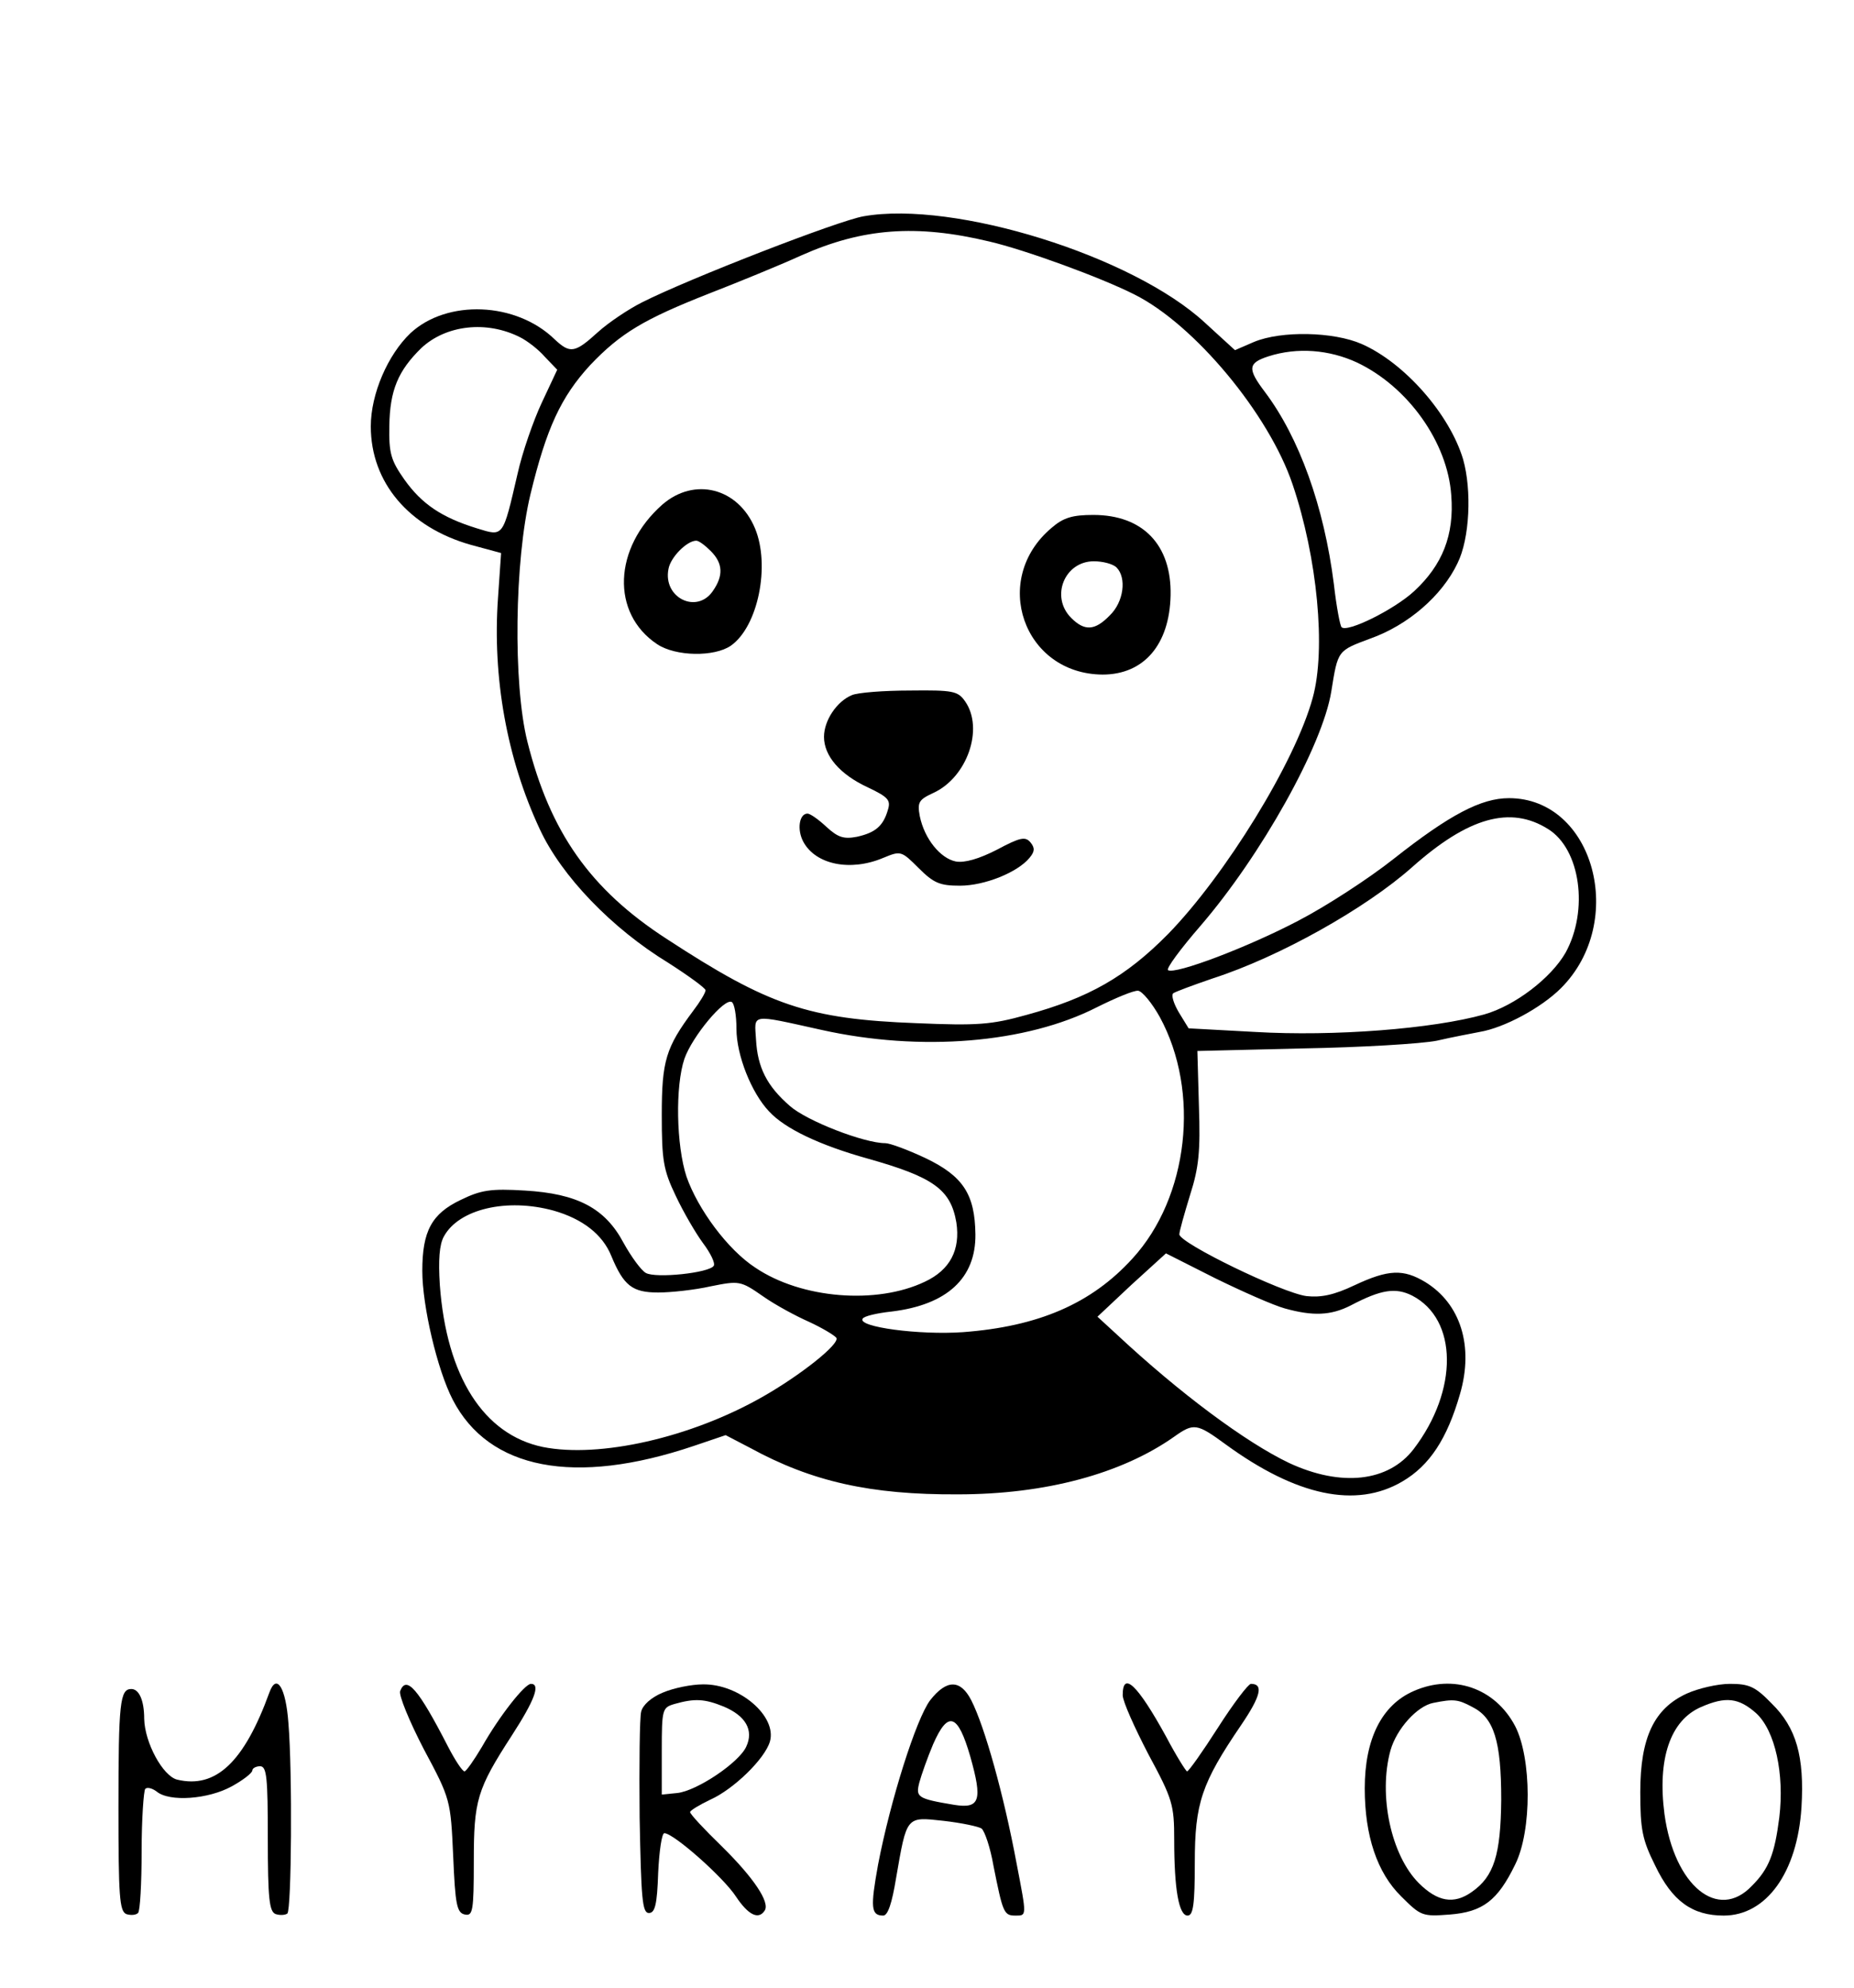 <?xml version="1.0" standalone="no"?>
<!DOCTYPE svg PUBLIC "-//W3C//DTD SVG 20010904//EN"
 "http://www.w3.org/TR/2001/REC-SVG-20010904/DTD/svg10.dtd">
<svg version="1.0" xmlns="http://www.w3.org/2000/svg"
 width="360pt" height="386pt" viewBox="0 0 360 386"
 preserveAspectRatio="xMidYMid meet">

<g transform="translate(0,386) scale(0.1,-0.1)"
fill="#000000" stroke="none">
<path d="M1677 3440 c-48 -8 -339 -121 -430 -167 -26 -13 -65 -39 -86 -58 -45
-41 -54 -42 -84 -14 -75 73 -209 78 -280 12 -44 -42 -77 -118 -77 -181 0 -109
74 -196 194 -230 l59 -16 -6 -87 c-11 -154 17 -312 81 -449 42 -91 140 -193
250 -260 39 -25 72 -49 72 -53 0 -5 -11 -23 -24 -40 -53 -71 -61 -97 -61 -202
0 -88 3 -107 27 -157 15 -32 39 -73 53 -92 15 -20 24 -39 21 -44 -8 -14 -113
-25 -132 -14 -9 5 -28 31 -43 58 -36 68 -90 96 -192 102 -66 4 -85 1 -124 -18
-57 -27 -75 -61 -75 -138 0 -68 29 -192 59 -250 70 -136 237 -168 468 -90 l62
21 48 -25 c119 -65 233 -91 403 -90 170 0 318 40 420 112 38 27 44 26 100 -15
137 -100 253 -125 343 -72 53 31 87 83 112 170 27 93 1 175 -67 217 -43 26
-72 25 -138 -6 -40 -19 -65 -24 -93 -21 -47 6 -247 103 -247 120 0 6 10 41 21
77 17 53 20 85 17 172 l-3 107 205 5 c113 2 230 9 260 15 30 7 68 14 83 17 48
8 120 47 158 85 129 129 64 369 -101 369 -54 0 -115 -32 -224 -118 -48 -38
-131 -92 -185 -120 -97 -51 -239 -105 -253 -96 -4 3 24 41 63 86 118 137 237
350 254 455 13 81 12 79 76 103 73 26 139 83 169 146 24 48 28 142 11 202 -26
87 -113 187 -197 224 -55 24 -156 26 -209 4 l-37 -16 -58 53 c-140 130 -487
238 -663 207z m244 -49 c69 -16 217 -70 282 -103 116 -58 261 -232 307 -369
48 -142 65 -320 39 -414 -34 -125 -170 -345 -281 -459 -82 -83 -154 -124 -275
-157 -68 -19 -95 -21 -213 -16 -211 8 -287 34 -486 164 -148 96 -226 207 -270
383 -28 112 -25 351 6 480 31 128 59 189 116 251 59 62 104 89 231 139 54 21
135 54 179 74 119 53 223 61 365 27z m-911 -186 c14 -7 36 -24 48 -38 l24 -25
-30 -64 c-16 -34 -38 -97 -47 -138 -29 -125 -27 -122 -79 -106 -68 21 -107 47
-141 95 -26 37 -30 51 -29 104 1 69 17 107 62 151 48 45 127 54 192 21z m1625
-49 c99 -47 176 -155 183 -258 6 -77 -17 -135 -72 -186 -39 -36 -130 -81 -141
-70 -3 3 -10 40 -15 84 -19 150 -67 284 -134 373 -34 45 -33 56 7 69 56 18
118 13 172 -12z m371 -906 c63 -39 79 -158 34 -240 -28 -49 -98 -103 -158
-120 -100 -28 -291 -43 -445 -34 l-129 7 -19 31 c-10 17 -15 33 -11 37 4 3 39
16 77 29 130 42 297 136 387 216 109 97 191 120 264 74z m-754 -365 c79 -145
56 -350 -53 -469 -80 -88 -183 -132 -329 -143 -85 -6 -205 10 -195 26 2 5 28
11 56 14 108 13 164 65 163 150 -1 78 -24 113 -97 148 -34 16 -69 29 -78 29
-41 0 -152 43 -185 72 -45 39 -63 75 -66 129 -3 51 -13 50 127 19 193 -43 398
-26 535 44 36 18 72 33 80 32 8 -1 27 -24 42 -51z m-822 -23 c0 -51 29 -124
63 -160 31 -34 99 -66 192 -92 128 -36 161 -60 172 -124 8 -53 -12 -92 -61
-115 -94 -45 -240 -33 -329 27 -54 35 -112 114 -134 177 -20 61 -22 176 -4
229 15 43 78 119 92 110 5 -3 9 -26 9 -52z m-355 -353 c56 -16 95 -46 112 -88
24 -58 41 -71 91 -71 25 0 71 5 102 12 55 11 58 11 101 -19 24 -17 65 -39 90
-50 26 -12 49 -26 53 -31 7 -12 -70 -73 -144 -115 -139 -79 -316 -119 -426
-97 -115 24 -187 137 -200 315 -3 48 -1 78 8 94 29 53 122 75 213 50z m1420
-190 c54 -15 89 -14 128 6 59 31 87 35 119 19 89 -46 90 -184 3 -298 -49 -64
-141 -74 -242 -27 -84 40 -213 136 -335 250 l-37 34 66 62 67 61 95 -48 c53
-26 114 -53 136 -59z"/>
<path d="M1286 2880 c-95 -84 -100 -211 -10 -271 36 -24 111 -25 143 -3 53 37
77 156 47 228 -33 79 -118 100 -180 46z m94 -90 c24 -24 25 -48 4 -78 -31 -45
-97 -13 -86 43 4 23 36 55 54 55 5 0 17 -9 28 -20z"/>
<path d="M2042 2835 c-119 -100 -55 -284 99 -285 80 0 130 58 132 154 2 98
-54 156 -150 156 -40 0 -58 -5 -81 -25z m126 -77 c20 -20 14 -67 -13 -93 -29
-30 -49 -31 -75 -5 -41 41 -13 110 44 110 17 0 37 -5 44 -12z"/>
<path d="M1654 2510 c-29 -12 -54 -49 -54 -81 0 -37 31 -73 85 -98 40 -19 45
-25 39 -44 -9 -31 -24 -44 -60 -52 -26 -5 -37 -1 -59 19 -16 15 -32 26 -37 26
-16 0 -21 -31 -8 -55 24 -44 91 -58 155 -31 34 14 35 14 69 -20 29 -29 41 -34
80 -34 48 0 112 26 135 54 10 12 11 19 2 30 -10 12 -20 10 -65 -14 -35 -18
-63 -26 -80 -23 -30 6 -61 44 -70 88 -5 27 -2 32 26 45 66 30 99 125 62 178
-14 20 -23 22 -107 21 -51 0 -102 -4 -113 -9z"/>
<path d="M523 573 c-49 -135 -104 -187 -179 -169 -28 7 -63 72 -64 118 0 36
-10 58 -25 58 -22 0 -25 -26 -25 -231 0 -171 2 -200 15 -206 9 -3 19 -2 23 2
4 3 7 58 7 120 0 63 4 117 7 121 4 4 14 1 22 -5 25 -21 101 -15 146 10 22 12
40 26 40 31 0 4 7 8 15 8 13 0 15 -22 15 -140 0 -118 3 -142 15 -147 9 -3 19
-2 23 1 8 8 10 274 2 370 -5 69 -23 98 -37 59z"/>
<path d="M777 576 c-3 -8 18 -59 46 -113 52 -97 52 -99 57 -208 4 -94 7 -110
23 -113 15 -3 17 7 17 103 0 119 6 140 74 245 44 68 56 100 37 100 -12 0 -61
-62 -95 -122 -16 -27 -31 -48 -34 -48 -4 0 -18 21 -32 48 -58 113 -81 139 -93
108z"/>
<path d="M1287 573 c-22 -9 -39 -24 -42 -37 -3 -11 -4 -104 -3 -206 3 -157 5
-185 18 -185 12 0 16 17 18 78 2 42 7 77 12 77 18 0 115 -86 139 -123 24 -36
44 -46 56 -27 10 16 -21 63 -84 125 -34 33 -61 62 -61 66 0 3 18 14 39 24 45
20 106 79 116 113 14 49 -59 112 -130 111 -22 0 -57 -7 -78 -16z m118 -27 c43
-18 59 -46 44 -78 -14 -31 -96 -86 -134 -90 l-30 -3 0 85 c0 81 1 84 25 91 39
11 58 10 95 -5z"/>
<path d="M1806 558 c-27 -36 -77 -194 -101 -319 -15 -83 -14 -99 10 -99 9 0
17 24 25 73 21 121 19 119 92 111 35 -4 68 -11 74 -15 6 -5 17 -37 23 -72 18
-90 20 -97 42 -97 23 0 23 -3 3 101 -25 134 -62 266 -88 317 -21 41 -48 41
-80 0z m78 -109 c24 -85 19 -102 -31 -94 -72 12 -75 15 -68 43 4 15 16 49 27
75 29 66 48 59 72 -24z"/>
<path d="M2180 568 c0 -12 23 -63 50 -115 47 -87 50 -98 50 -166 0 -96 9 -147
26 -147 11 0 14 22 14 103 0 115 13 154 90 267 38 56 44 80 19 80 -5 0 -34
-38 -64 -85 -30 -47 -57 -85 -60 -85 -2 0 -21 30 -41 68 -55 100 -84 128 -84
80z"/>
<path d="M2745 576 c-62 -27 -95 -93 -95 -189 0 -92 24 -164 71 -210 38 -38
41 -39 94 -35 64 5 93 27 127 97 33 66 32 207 0 269 -39 74 -120 102 -197 68z
m114 -31 c42 -21 56 -66 56 -180 -1 -107 -14 -149 -57 -179 -35 -25 -67 -19
-103 17 -54 54 -79 171 -55 258 12 42 52 86 83 92 40 8 48 7 76 -8z"/>
<path d="M3275 571 c-63 -29 -90 -85 -90 -191 0 -73 4 -93 29 -143 33 -69 72
-97 133 -97 83 0 143 84 151 210 6 99 -10 155 -58 202 -32 33 -44 38 -81 38
-24 0 -62 -9 -84 -19z m135 -38 c37 -34 55 -118 45 -202 -9 -71 -20 -100 -53
-133 -66 -70 -151 0 -170 139 -14 107 11 182 71 208 48 21 73 18 107 -12z"/>
</g>
</svg>
